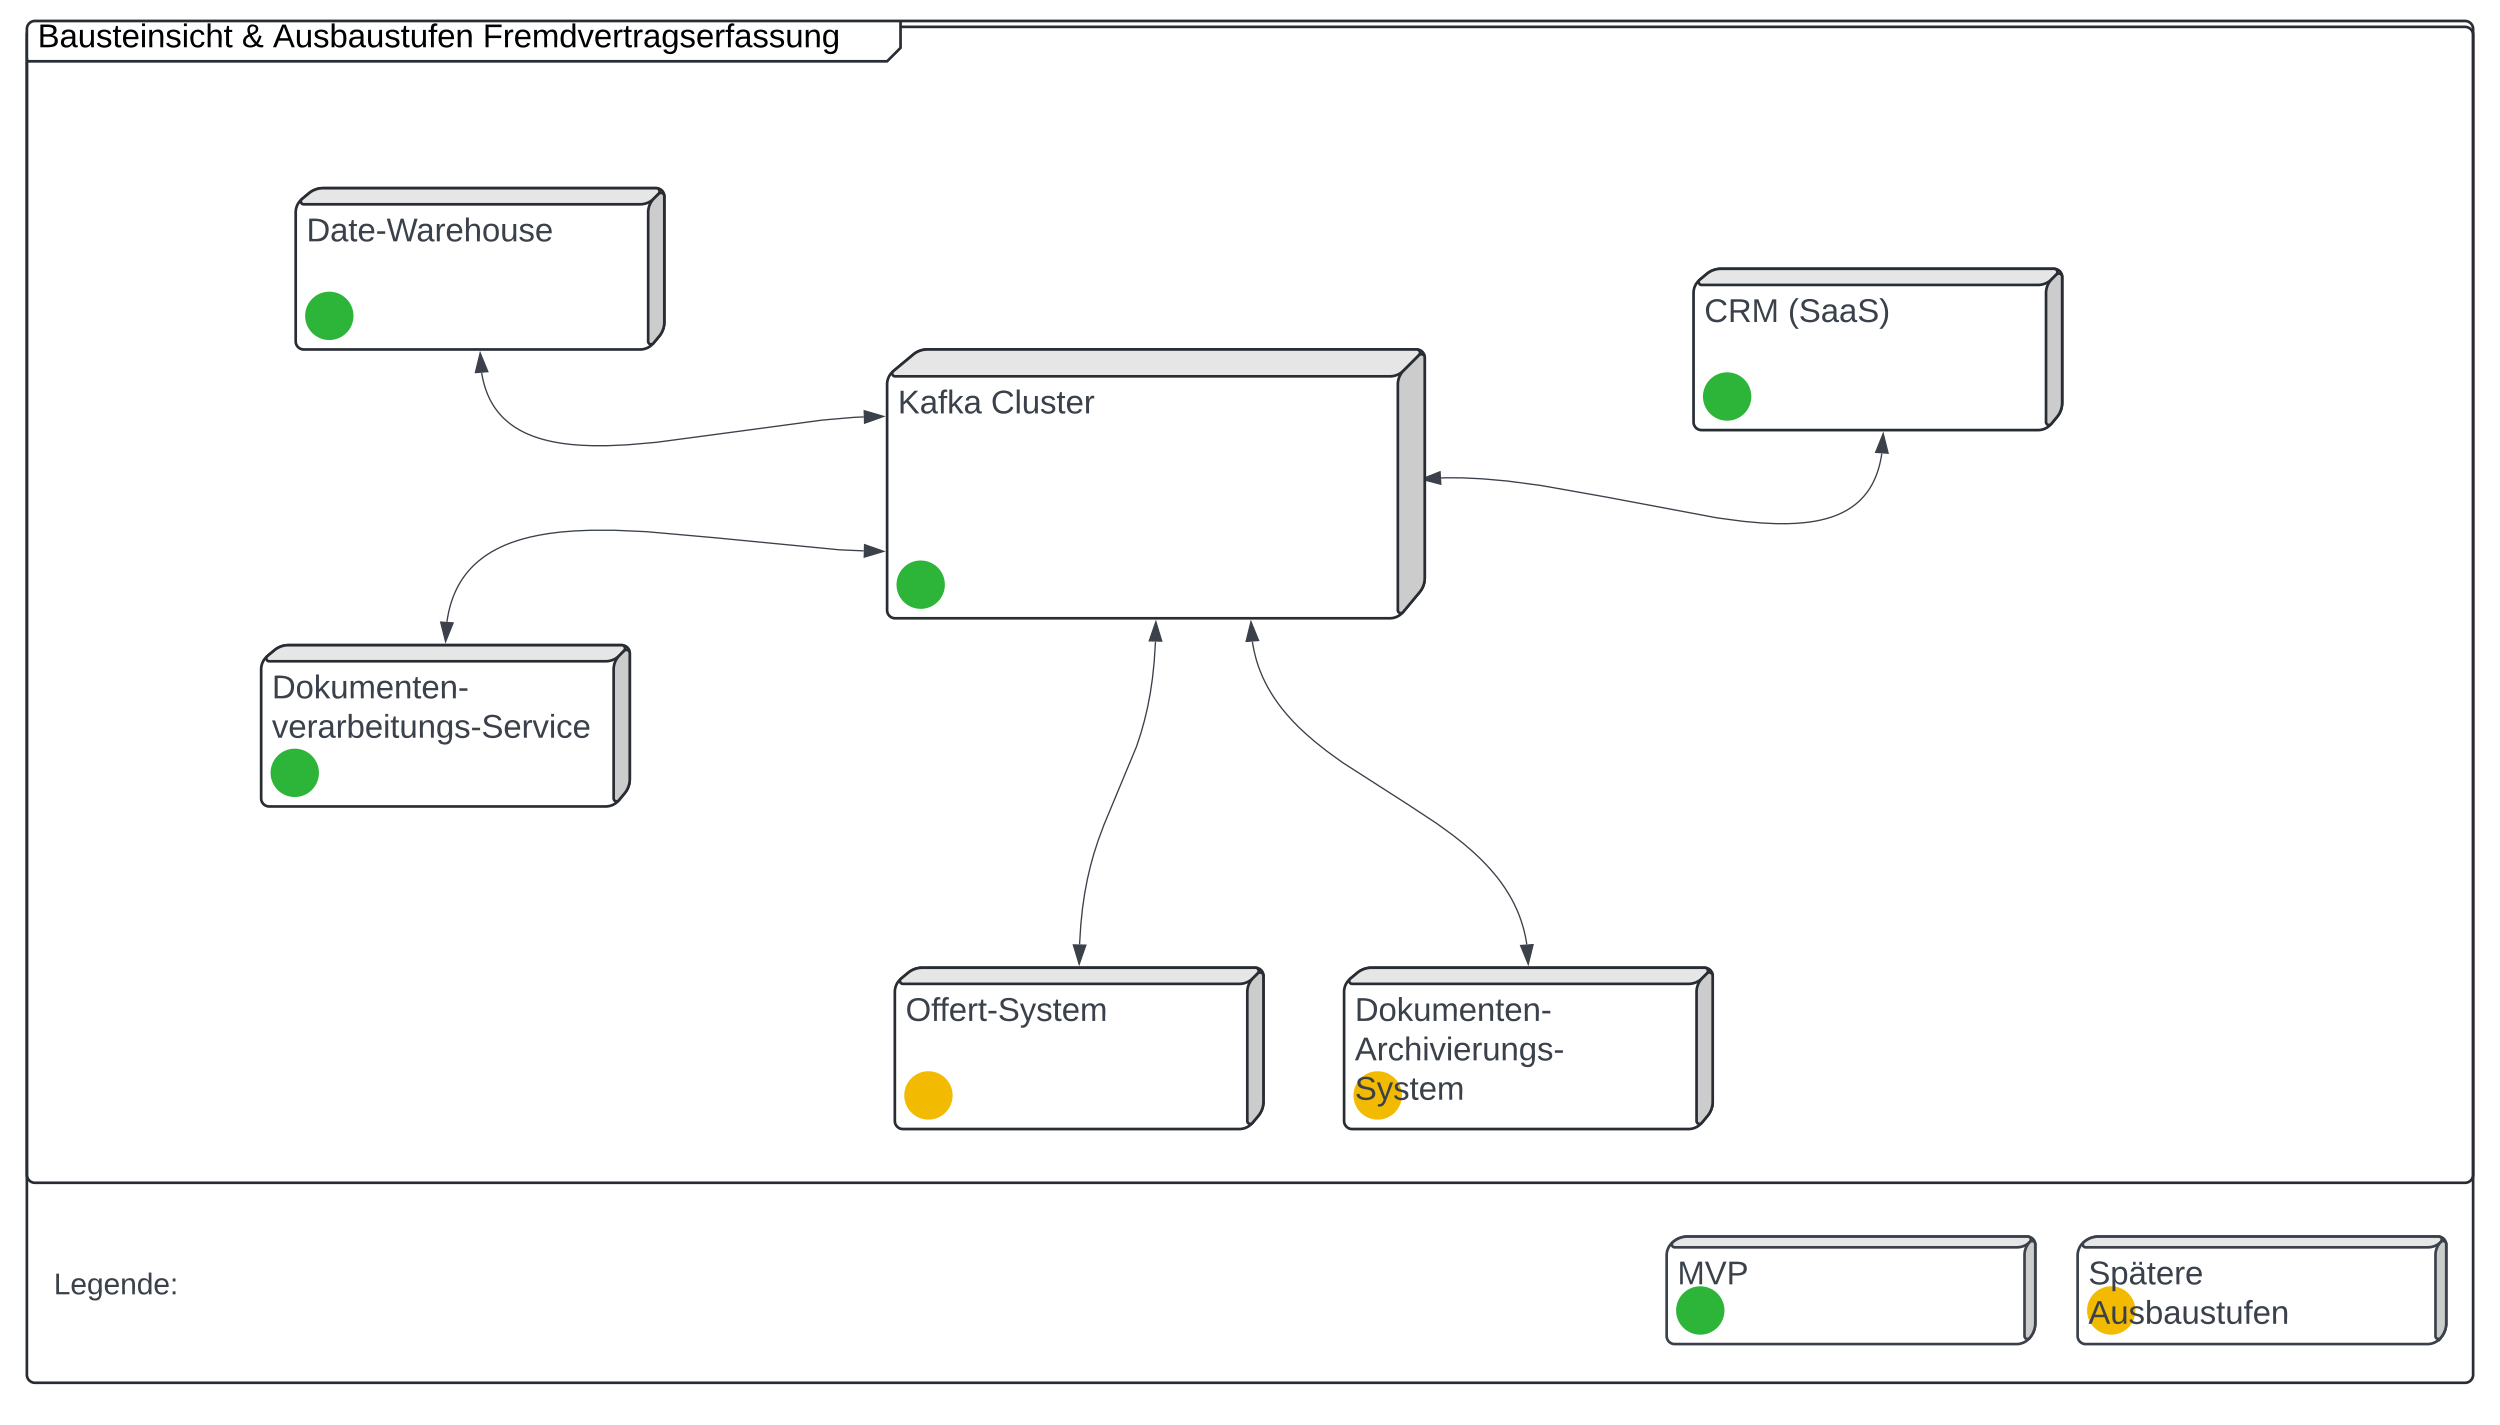 <svg xmlns="http://www.w3.org/2000/svg" xmlns:xlink="http://www.w3.org/1999/xlink" xmlns:lucid="lucid" width="1860" height="1060"><g transform="translate(200 -5160)" lucid:page-tab-id="g67~o9L92yrN"><path d="M-500 5000h5500v3000H-500z" fill="#fff"/><path d="M-200 5166a6 6 0 0 1 6-6h1848a6 6 0 0 1 6 6v1048a6 6 0 0 1-6 6H-194a6 6 0 0 1-6-6z" stroke="#000" stroke-opacity="0" stroke-width="2" fill="#fff"/><path d="M-180 5186a6 6 0 0 1 6-6h1808a6 6 0 0 1 6 6v848a6 6 0 0 1-6 6H-174a6 6 0 0 1-6-6z" stroke="#282c33" stroke-width="2" fill-opacity="0"/><path d="M-180 5181.6a6 6 0 0 1 6-6h638a6 6 0 0 1 6 6v8a14.48 14.48 0 0 1-4.24 10.23l-1.52 1.52a14.48 14.48 0 0 1-10.24 4.24h-628a6 6 0 0 1-6-6z" fill="#fff"/><path d="M470 5175.6v20l-10 10h-640" stroke="#282c33" stroke-width="2" fill="none"/><path d="M-180 5181.6a6 6 0 0 1 6-6h1808a6 6 0 0 1 6 6V6182.8a6 6 0 0 1-6 6H-174a6 6 0 0 1-6-6z" stroke="#282c33" stroke-width="2" fill="none"/><use xlink:href="#a" transform="matrix(1,0,0,1,-172,5175.588) translate(0 19.556)"/><use xlink:href="#b" transform="matrix(1,0,0,1,-172,5175.588) translate(151.963 19.556)"/><use xlink:href="#c" transform="matrix(1,0,0,1,-172,5175.588) translate(175.049 19.556)"/><use xlink:href="#d" transform="matrix(1,0,0,1,-172,5175.588) translate(331.222 19.556)"/><path d="M872.15 5515.6l3.48-.13 12.34.06 14.77.7 18.5 1.63 25.15 3.32 48.26 8.56 82.94 15.57 19.62 2.6 13.5 1.2 10.3.48 8.22.05 6.82-.26 5.78-.46 5-.6 4.36-.7 3.87-.82 3.47-.87 3.13-.92 2.84-.98 2.62-1.02 2.4-1.06 2.23-1.1 2.07-1.12 1.95-1.16 1.82-1.2 1.7-1.24 1.64-1.28 1.54-1.32 1.47-1.38 1.4-1.42 1.35-1.48 1.3-1.55 1.23-1.6 1.2-1.7 1.13-1.8 1.1-1.88 1.06-2 1-2.14.98-2.28.92-2.45.87-2.64.8-2.88.75-3.13.67-3.45.37-2.42" stroke="#3a414a" stroke-linejoin="round" fill="none"/><path d="M857.42 5516.5l13.96-5.5.56 9.26zM1201.1 5482.6l3.64 14.56-9.25-.63z" stroke="#3a414a" fill="#3a414a"/><path d="M132.52 5622.66l.42-2.8.72-3.83.83-3.52.9-3.28 1-3.07 1.08-2.9 1.14-2.7 1.22-2.6 1.28-2.45 1.35-2.34 1.43-2.25 1.5-2.15 1.58-2.08 1.66-2 1.76-1.96 1.86-1.9 1.97-1.84 2.1-1.8 2.22-1.77 2.38-1.74 2.56-1.7 2.75-1.67 3-1.65 3.24-1.6 3.55-1.6 3.92-1.55 4.35-1.5 4.87-1.48 5.5-1.4 6.27-1.34 7.28-1.23 8.57-1.08 10.32-.85 12.82-.53h16.73l24.03 1.05 51.17 4.53 92.94 9 17.78.76" stroke="#3a414a" stroke-linejoin="round" fill="none"/><path d="M131.53 5637.38l-3.67-14.54 9.25.62zM457.38 5570.2l-14.37 4.3.24-9.28z" stroke="#3a414a" fill="#3a414a"/><path d="M935.93 5862.67l-.33-2.2-.8-4.22-.96-4.1-1.13-4.02-1.27-3.95-1.45-3.9-1.63-3.88-1.82-3.87-2.03-3.87-2.26-3.9-2.52-3.98-2.8-4.06-3.18-4.17-3.6-4.33-4.1-4.55-4.72-4.83-5.57-5.22-6.72-5.8-8.47-6.7-11.58-8.4-21.4-14.1-48.84-31.35-11.58-8.4-8.46-6.7-6.73-5.8-5.57-5.2-4.73-4.84-4.1-4.55-3.6-4.33-3.15-4.17-2.82-4.06-2.52-3.97-2.26-3.9-2.03-3.88-1.83-3.87-1.63-3.87-1.45-3.9-1.3-3.96-1.1-4.02-.98-4.1-.8-4.22-.33-2.2" stroke="#3a414a" stroke-linejoin="round" fill="none"/><path d="M937 5877.38l-5.66-13.9 9.25-.66zM730.72 5622.6l5.66 13.9-9.25.68z" stroke="#3a414a" fill="#3a414a"/><path d="M158.35 5437.32l.1.7.64 3.32.7 3.06.8 2.84.85 2.64.92 2.46.97 2.32 1.03 2.2 1.08 2.06 1.14 1.96 1.18 1.88 1.25 1.8 1.3 1.72 1.38 1.66 1.45 1.6 1.52 1.55 1.6 1.5 1.7 1.46 1.8 1.43 1.92 1.38 2.03 1.36 2.2 1.32 2.36 1.3 2.55 1.27 2.78 1.24 3.05 1.2 3.36 1.18 3.73 1.12 4.18 1.07 4.72 1 5.4.92 6.28.8 7.4.6 8.97.37h11.2l14.74-.64 21.55-1.86 57.47-7.66 66.34-8.92 23.64-2.03 7-.3" stroke="#3a414a" stroke-linejoin="round" fill="none"/><path d="M157.24 5422.62l5.7 13.87-9.25.7zM457.38 5469.8l-14.12 5.05-.27-9.26z" stroke="#3a414a" fill="#3a414a"/><path d="M603.2 5862.62l.02-.38.9-14.26 1.3-12.46 1.64-11.18 1.96-10.28 2.3-9.75 2.66-9.57 3.24-9.95 4.28-11.5 24.16-58.06 3.24-9.95 2.67-9.58 2.3-9.76 1.95-10.28 1.64-11.18 1.3-12.46.9-14.26v-.38" stroke="#3a414a" stroke-linejoin="round" fill="none"/><path d="M602.9 5877.38l-4.33-14.36 9.27.2zM659.97 5622.62l4.34 14.36-9.26-.2z" stroke="#3a414a" fill="#3a414a"/><path d="M460 5446a12.8 12.8 0 0 1 4.6-9.84l14.8-12.32A16.57 16.57 0 0 1 490 5420h364a6 6 0 0 1 6 6v164a16.57 16.57 0 0 1-3.84 10.6l-12.32 14.8a12.8 12.8 0 0 1-9.84 4.6H466a6 6 0 0 1-6-6z" stroke="#282c33" stroke-width="2" fill="#fff"/><path d="M466 5440a2.17 2.17 0 0 1-1.4-3.84l14.8-12.32A16.57 16.57 0 0 1 490 5420h364a2.48 2.48 0 0 1 1.76 4.24l-11.52 11.52A14.48 14.48 0 0 1 834 5440z" stroke="#282c33" stroke-width="2" fill="#e6e6e6"/><path d="M840 5446a14.48 14.48 0 0 1 4.24-10.24l11.52-11.52A2.48 2.48 0 0 1 860 5426v164a16.57 16.57 0 0 1-3.84 10.6l-12.32 14.8a2.17 2.17 0 0 1-3.84-1.4z" stroke="#282c33" stroke-width="2" fill="#ccc"/><path d="M503 5595c0 9.94-8.06 18-18 18s-18-8.06-18-18 8.06-18 18-18 18 8.06 18 18z" fill="#2db539"/><use xlink:href="#e" transform="matrix(1,0,0,1,468,5448) translate(0 19.556)"/><use xlink:href="#f" transform="matrix(1,0,0,1,468,5448) translate(69.259 19.556)"/><path d="M465.76 5898a12.8 12.8 0 0 1 4.6-9.84l5.2-4.32a16.57 16.57 0 0 1 10.6-3.84H734a6 6 0 0 1 6 6v93.6a16.57 16.57 0 0 1-3.84 10.6l-4.32 5.2a12.8 12.8 0 0 1-9.84 4.6H471.76a6 6 0 0 1-6-6z" stroke="#282c33" stroke-width="2" fill="#fff"/><path d="M471.76 5892a2.17 2.17 0 0 1-1.4-3.84l5.2-4.32a16.57 16.57 0 0 1 10.6-3.84H734a2.48 2.48 0 0 1 1.76 4.24l-3.52 3.52A14.48 14.48 0 0 1 722 5892z" stroke="#282c33" stroke-width="2" fill="#e6e6e6"/><path d="M728 5898a14.48 14.48 0 0 1 4.24-10.24l3.52-3.52A2.48 2.48 0 0 1 740 5886v93.6a16.57 16.57 0 0 1-3.84 10.6l-4.32 5.2a2.17 2.17 0 0 1-3.84-1.4z" stroke="#282c33" stroke-width="2" fill="#ccc"/><path d="M508.76 5975c0 9.94-8.06 18-18 18s-18-8.06-18-18 8.06-18 18-18 18 8.06 18 18z" fill="#f2ba00"/><use xlink:href="#g" transform="matrix(1,0,0,1,473.76,5900) translate(0 19.556)"/><path d="M1060 5378a12.8 12.8 0 0 1 4.6-9.84l5.2-4.32a16.57 16.57 0 0 1 10.6-3.84h247.84a6 6 0 0 1 6 6v93.6a16.57 16.57 0 0 1-3.84 10.6l-4.32 5.2a12.8 12.8 0 0 1-9.84 4.6H1066a6 6 0 0 1-6-6z" stroke="#282c33" stroke-width="2" fill="#fff"/><path d="M1066 5372a2.17 2.17 0 0 1-1.4-3.84l5.2-4.32a16.57 16.57 0 0 1 10.6-3.84h247.84a2.48 2.48 0 0 1 1.76 4.24l-3.52 3.52a14.48 14.48 0 0 1-10.24 4.24z" stroke="#282c33" stroke-width="2" fill="#e6e6e6"/><path d="M1322.24 5378a14.48 14.48 0 0 1 4.24-10.24l3.52-3.52a2.48 2.48 0 0 1 4.24 1.76v93.6a16.57 16.57 0 0 1-3.84 10.6l-4.32 5.2a2.17 2.17 0 0 1-3.84-1.4z" stroke="#282c33" stroke-width="2" fill="#ccc"/><path d="M1103 5455c0 9.94-8.06 18-18 18s-18-8.06-18-18 8.06-18 18-18 18 8.06 18 18z" fill="#2db539"/><use xlink:href="#h" transform="matrix(1,0,0,1,1068,5380) translate(0 19.556)"/><use xlink:href="#i" transform="matrix(1,0,0,1,1068,5380) translate(62.265 19.556)"/><path d="M20 5318a12.8 12.8 0 0 1 4.6-9.84l5.2-4.32a16.57 16.57 0 0 1 10.6-3.84h247.84a6 6 0 0 1 6 6v93.6a16.57 16.57 0 0 1-3.84 10.6l-4.32 5.2a12.8 12.8 0 0 1-9.84 4.6H26a6 6 0 0 1-6-6z" stroke="#282c33" stroke-width="2" fill="#fff"/><path d="M26 5312a2.17 2.17 0 0 1-1.4-3.84l5.2-4.32a16.57 16.57 0 0 1 10.6-3.84h247.84a2.48 2.48 0 0 1 1.76 4.24l-3.52 3.52a14.48 14.48 0 0 1-10.24 4.24z" stroke="#282c33" stroke-width="2" fill="#e6e6e6"/><path d="M282.24 5318a14.48 14.48 0 0 1 4.24-10.24l3.52-3.52a2.48 2.48 0 0 1 4.24 1.76v93.6a16.57 16.57 0 0 1-3.84 10.6l-4.32 5.2a2.17 2.17 0 0 1-3.84-1.4z" stroke="#282c33" stroke-width="2" fill="#ccc"/><path d="M63 5395c0 9.94-8.06 18-18 18s-18-8.06-18-18 8.06-18 18-18 18 8.06 18 18z" fill="#2db539"/><use xlink:href="#j" transform="matrix(1,0,0,1,28,5320) translate(0 19.556)"/><path d="M-5.7 5658a12.8 12.8 0 0 1 4.62-9.84l5.18-4.32a16.57 16.57 0 0 1 10.6-3.84h247.85a6 6 0 0 1 6 6v93.6a16.57 16.57 0 0 1-3.84 10.6l-4.3 5.2a12.8 12.8 0 0 1-9.85 4.6H.3a6 6 0 0 1-6-6z" stroke="#282c33" stroke-width="2" fill="#fff"/><path d="M.3 5652a2.17 2.17 0 0 1-1.38-3.84l5.18-4.32a16.57 16.57 0 0 1 10.6-3.84h247.85a2.48 2.48 0 0 1 1.75 4.24l-3.5 3.52a14.48 14.48 0 0 1-10.25 4.24z" stroke="#282c33" stroke-width="2" fill="#e6e6e6"/><path d="M256.55 5658a14.48 14.48 0 0 1 4.24-10.24l3.5-3.52a2.48 2.48 0 0 1 4.25 1.76v93.6a16.57 16.57 0 0 1-3.84 10.6l-4.3 5.2a2.17 2.17 0 0 1-3.85-1.4z" stroke="#282c33" stroke-width="2" fill="#ccc"/><path d="M37.3 5735c0 9.94-8.05 18-18 18-9.93 0-18-8.06-18-18s8.07-18 18-18c9.95 0 18 8.06 18 18z" fill="#2db539"/><use xlink:href="#k" transform="matrix(1,0,0,1,2.307,5660) translate(0 19.556)"/><use xlink:href="#l" transform="matrix(1,0,0,1,2.307,5660) translate(0 48.889)"/><path d="M800 5898a12.8 12.8 0 0 1 4.6-9.84l5.2-4.32a16.57 16.57 0 0 1 10.6-3.84h247.84a6 6 0 0 1 6 6v93.6a16.57 16.57 0 0 1-3.84 10.6l-4.32 5.2a12.8 12.8 0 0 1-9.84 4.6H806a6 6 0 0 1-6-6z" stroke="#282c33" stroke-width="2" fill="#fff"/><path d="M806 5892a2.17 2.17 0 0 1-1.4-3.84l5.2-4.32a16.57 16.57 0 0 1 10.6-3.84h247.84a2.48 2.48 0 0 1 1.76 4.24l-3.52 3.52a14.48 14.48 0 0 1-10.24 4.24z" stroke="#282c33" stroke-width="2" fill="#e6e6e6"/><path d="M1062.24 5898a14.48 14.48 0 0 1 4.24-10.24l3.52-3.52a2.48 2.48 0 0 1 4.24 1.76v93.6a16.57 16.57 0 0 1-3.84 10.6l-4.32 5.2a2.17 2.17 0 0 1-3.84-1.4z" stroke="#282c33" stroke-width="2" fill="#ccc"/><path d="M843 5975c0 9.94-8.06 18-18 18s-18-8.06-18-18 8.06-18 18-18 18 8.06 18 18z" fill="#f2ba00"/><use xlink:href="#k" transform="matrix(1,0,0,1,808,5900) translate(0 19.556)"/><use xlink:href="#m" transform="matrix(1,0,0,1,808,5900) translate(0 48.889)"/><use xlink:href="#n" transform="matrix(1,0,0,1,808,5900) translate(0 78.222)"/><path d="M1345.76 6094a12.8 12.8 0 0 1 4.6-9.84l.4-.32a16.57 16.57 0 0 1 10.6-3.84H1614a6 6 0 0 1 6 6v58.4a16.57 16.57 0 0 1-3.84 10.6l-.32.4a12.8 12.8 0 0 1-9.84 4.6h-254.24a6 6 0 0 1-6-6z" stroke="#3a414a" stroke-width="2" fill="#fff"/><path d="M1351.76 6088a2.17 2.17 0 0 1-1.4-3.84l.4-.32a16.57 16.57 0 0 1 10.6-3.84h252.98a2.34 2.34 0 0 1 1.66 4 13.66 13.66 0 0 1-9.66 4z" stroke="#3a414a" stroke-width="2" fill="#e6e6e6"/><path d="M1612 6093.66a13.66 13.66 0 0 1 4-9.66 2.34 2.34 0 0 1 4 1.66v58.74a16.57 16.57 0 0 1-3.84 10.6l-.32.4a2.17 2.17 0 0 1-3.84-1.4z" stroke="#3a414a" stroke-width="2" fill="#ccc"/><path d="M1388.76 6135c0 9.94-8.06 18-18 18s-18-8.06-18-18 8.06-18 18-18 18 8.06 18 18z" fill="#f2ba00"/><use xlink:href="#o" transform="matrix(1,0,0,1,1353.76,6096) translate(0 19.556)"/><use xlink:href="#p" transform="matrix(1,0,0,1,1353.76,6096) translate(0 48.889)"/><path d="M1040 6094a12.8 12.8 0 0 1 4.6-9.84l.4-.32a16.57 16.57 0 0 1 10.6-3.84h252.64a6 6 0 0 1 6 6v58.4a16.57 16.57 0 0 1-3.84 10.6l-.32.4a12.8 12.8 0 0 1-9.84 4.6H1046a6 6 0 0 1-6-6z" stroke="#3a414a" stroke-width="2" fill="#fff"/><path d="M1046 6088a2.17 2.17 0 0 1-1.4-3.84l.4-.32a16.57 16.57 0 0 1 10.6-3.84h252.98a2.34 2.34 0 0 1 1.66 4 13.66 13.66 0 0 1-9.66 4z" stroke="#3a414a" stroke-width="2" fill="#e6e6e6"/><path d="M1306.24 6093.66a13.66 13.66 0 0 1 4-9.66 2.34 2.34 0 0 1 4 1.66v58.74a16.57 16.57 0 0 1-3.84 10.6l-.32.4a2.17 2.17 0 0 1-3.84-1.4z" stroke="#3a414a" stroke-width="2" fill="#ccc"/><path d="M1083 6135c0 9.94-8.06 18-18 18s-18-8.06-18-18 8.06-18 18-18 18 8.06 18 18z" fill="#2db539"/><g><use xlink:href="#q" transform="matrix(1,0,0,1,1048,6096) translate(0 19.556)"/></g><path d="M-160 6094.52a6 6 0 0 1 6-6H74a6 6 0 0 1 6 6v48a6 6 0 0 1-6 6h-228a6 6 0 0 1-6-6z" fill="none"/><g><use xlink:href="#r" transform="matrix(1,0,0,1,-160,6088.518) translate(0 34.444)"/></g><defs><path d="M160-131c35 5 61 23 61 61C221 17 115-2 30 0v-248c76 3 177-17 177 60 0 33-19 50-47 57zm-97-11c50-1 110 9 110-42 0-47-63-36-110-37v79zm0 115c55-2 124 14 124-45 0-56-70-42-124-44v89" id="s"/><path d="M141-36C126-15 110 5 73 4 37 3 15-17 15-53c-1-64 63-63 125-63 3-35-9-54-41-54-24 1-41 7-42 31l-33-3c5-37 33-52 76-52 45 0 72 20 72 64v82c-1 20 7 32 28 27v20c-31 9-61-2-59-35zM48-53c0 20 12 33 32 33 41-3 63-29 60-74-43 2-92-5-92 41" id="t"/><path d="M84 4C-5 8 30-112 23-190h32v120c0 31 7 50 39 49 72-2 45-101 50-169h31l1 190h-30c-1-10 1-25-2-33-11 22-28 36-60 37" id="u"/><path d="M135-143c-3-34-86-38-87 0 15 53 115 12 119 90S17 21 10-45l28-5c4 36 97 45 98 0-10-56-113-15-118-90-4-57 82-63 122-42 12 7 21 19 24 35" id="v"/><path d="M59-47c-2 24 18 29 38 22v24C64 9 27 4 27-40v-127H5v-23h24l9-43h21v43h35v23H59v120" id="w"/><path d="M100-194c63 0 86 42 84 106H49c0 40 14 67 53 68 26 1 43-12 49-29l28 8c-11 28-37 45-77 45C44 4 14-33 15-96c1-61 26-98 85-98zm52 81c6-60-76-77-97-28-3 7-6 17-6 28h103" id="x"/><path d="M24-231v-30h32v30H24zM24 0v-190h32V0H24" id="y"/><path d="M117-194c89-4 53 116 60 194h-32v-121c0-31-8-49-39-48C34-167 62-67 57 0H25l-1-190h30c1 10-1 24 2 32 11-22 29-35 61-36" id="z"/><path d="M96-169c-40 0-48 33-48 73s9 75 48 75c24 0 41-14 43-38l32 2c-6 37-31 61-74 61-59 0-76-41-82-99-10-93 101-131 147-64 4 7 5 14 7 22l-32 3c-4-21-16-35-41-35" id="A"/><path d="M106-169C34-169 62-67 57 0H25v-261h32l-1 103c12-21 28-36 61-36 89 0 53 116 60 194h-32v-121c2-32-8-49-39-48" id="B"/><g id="a"><use transform="matrix(0.068,0,0,0.068,0,0)" xlink:href="#s"/><use transform="matrix(0.068,0,0,0.068,16.296,0)" xlink:href="#t"/><use transform="matrix(0.068,0,0,0.068,29.877,0)" xlink:href="#u"/><use transform="matrix(0.068,0,0,0.068,43.457,0)" xlink:href="#v"/><use transform="matrix(0.068,0,0,0.068,55.679,0)" xlink:href="#w"/><use transform="matrix(0.068,0,0,0.068,62.469,0)" xlink:href="#x"/><use transform="matrix(0.068,0,0,0.068,76.049,0)" xlink:href="#y"/><use transform="matrix(0.068,0,0,0.068,81.414,0)" xlink:href="#z"/><use transform="matrix(0.068,0,0,0.068,94.994,0)" xlink:href="#v"/><use transform="matrix(0.068,0,0,0.068,107.216,0)" xlink:href="#y"/><use transform="matrix(0.068,0,0,0.068,112.58,0)" xlink:href="#A"/><use transform="matrix(0.068,0,0,0.068,124.802,0)" xlink:href="#B"/><use transform="matrix(0.068,0,0,0.068,138.383,0)" xlink:href="#w"/></g><path d="M234-2c-28 10-62 0-77-18C117 19 8 12 13-65c3-43 29-61 60-76-25-40-17-114 47-108 35 3 59 15 59 50 0 44-40 53-71 69 14 26 32 50 51 72 14-21 24-43 30-72l26 8c-9 33-21 57-38 82 13 13 33 22 57 15v23zM97-151c25-10 52-18 56-48-1-18-13-29-33-29-42 0-39 50-23 77zM42-66c-3 51 71 58 98 28-20-24-41-51-56-80-23 10-40 24-42 52" id="C"/><use transform="matrix(0.068,0,0,0.068,0,0)" xlink:href="#C" id="b"/><path d="M205 0l-28-72H64L36 0H1l101-248h38L239 0h-34zm-38-99l-47-123c-12 45-31 82-46 123h93" id="D"/><path d="M115-194c53 0 69 39 70 98 0 66-23 100-70 100C84 3 66-7 56-30L54 0H23l1-261h32v101c10-23 28-34 59-34zm-8 174c40 0 45-34 45-75 0-40-5-75-45-74-42 0-51 32-51 76 0 43 10 73 51 73" id="E"/><path d="M101-234c-31-9-42 10-38 44h38v23H63V0H32v-167H5v-23h27c-7-52 17-82 69-68v24" id="F"/><g id="c"><use transform="matrix(0.068,0,0,0.068,0,0)" xlink:href="#D"/><use transform="matrix(0.068,0,0,0.068,16.296,0)" xlink:href="#u"/><use transform="matrix(0.068,0,0,0.068,29.877,0)" xlink:href="#v"/><use transform="matrix(0.068,0,0,0.068,42.099,0)" xlink:href="#E"/><use transform="matrix(0.068,0,0,0.068,55.679,0)" xlink:href="#t"/><use transform="matrix(0.068,0,0,0.068,69.259,0)" xlink:href="#u"/><use transform="matrix(0.068,0,0,0.068,82.84,0)" xlink:href="#v"/><use transform="matrix(0.068,0,0,0.068,95.062,0)" xlink:href="#w"/><use transform="matrix(0.068,0,0,0.068,101.852,0)" xlink:href="#u"/><use transform="matrix(0.068,0,0,0.068,115.432,0)" xlink:href="#F"/><use transform="matrix(0.068,0,0,0.068,122.222,0)" xlink:href="#x"/><use transform="matrix(0.068,0,0,0.068,135.802,0)" xlink:href="#z"/></g><path d="M63-220v92h138v28H63V0H30v-248h175v28H63" id="G"/><path d="M114-163C36-179 61-72 57 0H25l-1-190h30c1 12-1 29 2 39 6-27 23-49 58-41v29" id="H"/><path d="M210-169c-67 3-38 105-44 169h-31v-121c0-29-5-50-35-48C34-165 62-65 56 0H25l-1-190h30c1 10-1 24 2 32 10-44 99-50 107 0 11-21 27-35 58-36 85-2 47 119 55 194h-31v-121c0-29-5-49-35-48" id="I"/><path d="M85-194c31 0 48 13 60 33l-1-100h32l1 261h-30c-2-10 0-23-3-31C134-8 116 4 85 4 32 4 16-35 15-94c0-66 23-100 70-100zm9 24c-40 0-46 34-46 75 0 40 6 74 45 74 42 0 51-32 51-76 0-42-9-74-50-73" id="J"/><path d="M108 0H70L1-190h34L89-25l56-165h34" id="K"/><path d="M177-190C167-65 218 103 67 71c-23-6-38-20-44-43l32-5c15 47 100 32 89-28v-30C133-14 115 1 83 1 29 1 15-40 15-95c0-56 16-97 71-98 29-1 48 16 59 35 1-10 0-23 2-32h30zM94-22c36 0 50-32 50-73 0-42-14-75-50-75-39 0-46 34-46 75s6 73 46 73" id="L"/><g id="d"><use transform="matrix(0.068,0,0,0.068,0,0)" xlink:href="#G"/><use transform="matrix(0.068,0,0,0.068,14.87,0)" xlink:href="#H"/><use transform="matrix(0.068,0,0,0.068,22.951,0)" xlink:href="#x"/><use transform="matrix(0.068,0,0,0.068,36.531,0)" xlink:href="#I"/><use transform="matrix(0.068,0,0,0.068,56.833,0)" xlink:href="#J"/><use transform="matrix(0.068,0,0,0.068,70.414,0)" xlink:href="#K"/><use transform="matrix(0.068,0,0,0.068,82.636,0)" xlink:href="#x"/><use transform="matrix(0.068,0,0,0.068,96.216,0)" xlink:href="#H"/><use transform="matrix(0.068,0,0,0.068,104.296,0)" xlink:href="#w"/><use transform="matrix(0.068,0,0,0.068,111.086,0)" xlink:href="#H"/><use transform="matrix(0.068,0,0,0.068,119.167,0)" xlink:href="#t"/><use transform="matrix(0.068,0,0,0.068,132.747,0)" xlink:href="#L"/><use transform="matrix(0.068,0,0,0.068,146.327,0)" xlink:href="#v"/><use transform="matrix(0.068,0,0,0.068,158.549,0)" xlink:href="#x"/><use transform="matrix(0.068,0,0,0.068,172.13,0)" xlink:href="#H"/><use transform="matrix(0.068,0,0,0.068,180.21,0)" xlink:href="#F"/><use transform="matrix(0.068,0,0,0.068,187,0)" xlink:href="#t"/><use transform="matrix(0.068,0,0,0.068,200.58,0)" xlink:href="#v"/><use transform="matrix(0.068,0,0,0.068,212.802,0)" xlink:href="#v"/><use transform="matrix(0.068,0,0,0.068,225.025,0)" xlink:href="#u"/><use transform="matrix(0.068,0,0,0.068,238.605,0)" xlink:href="#z"/><use transform="matrix(0.068,0,0,0.068,252.185,0)" xlink:href="#L"/></g><path fill="#3a414a" d="M194 0L95-120 63-95V0H30v-248h33v124l119-124h40L117-140 236 0h-42" id="M"/><path fill="#3a414a" d="M141-36C126-15 110 5 73 4 37 3 15-17 15-53c-1-64 63-63 125-63 3-35-9-54-41-54-24 1-41 7-42 31l-33-3c5-37 33-52 76-52 45 0 72 20 72 64v82c-1 20 7 32 28 27v20c-31 9-61-2-59-35zM48-53c0 20 12 33 32 33 41-3 63-29 60-74-43 2-92-5-92 41" id="N"/><path fill="#3a414a" d="M101-234c-31-9-42 10-38 44h38v23H63V0H32v-167H5v-23h27c-7-52 17-82 69-68v24" id="O"/><path fill="#3a414a" d="M143 0L79-87 56-68V0H24v-261h32v163l83-92h37l-77 82L181 0h-38" id="P"/><g id="e"><use transform="matrix(0.068,0,0,0.068,0,0)" xlink:href="#M"/><use transform="matrix(0.068,0,0,0.068,16.296,0)" xlink:href="#N"/><use transform="matrix(0.068,0,0,0.068,29.877,0)" xlink:href="#O"/><use transform="matrix(0.068,0,0,0.068,36.667,0)" xlink:href="#P"/><use transform="matrix(0.068,0,0,0.068,48.889,0)" xlink:href="#N"/></g><path fill="#3a414a" d="M212-179c-10-28-35-45-73-45-59 0-87 40-87 99 0 60 29 101 89 101 43 0 62-24 78-52l27 14C228-24 195 4 139 4 59 4 22-46 18-125c-6-104 99-153 187-111 19 9 31 26 39 46" id="Q"/><path fill="#3a414a" d="M24 0v-261h32V0H24" id="R"/><path fill="#3a414a" d="M84 4C-5 8 30-112 23-190h32v120c0 31 7 50 39 49 72-2 45-101 50-169h31l1 190h-30c-1-10 1-25-2-33-11 22-28 36-60 37" id="S"/><path fill="#3a414a" d="M135-143c-3-34-86-38-87 0 15 53 115 12 119 90S17 21 10-45l28-5c4 36 97 45 98 0-10-56-113-15-118-90-4-57 82-63 122-42 12 7 21 19 24 35" id="T"/><path fill="#3a414a" d="M59-47c-2 24 18 29 38 22v24C64 9 27 4 27-40v-127H5v-23h24l9-43h21v43h35v23H59v120" id="U"/><path fill="#3a414a" d="M100-194c63 0 86 42 84 106H49c0 40 14 67 53 68 26 1 43-12 49-29l28 8c-11 28-37 45-77 45C44 4 14-33 15-96c1-61 26-98 85-98zm52 81c6-60-76-77-97-28-3 7-6 17-6 28h103" id="V"/><path fill="#3a414a" d="M114-163C36-179 61-72 57 0H25l-1-190h30c1 12-1 29 2 39 6-27 23-49 58-41v29" id="W"/><g id="f"><use transform="matrix(0.068,0,0,0.068,0,0)" xlink:href="#Q"/><use transform="matrix(0.068,0,0,0.068,17.586,0)" xlink:href="#R"/><use transform="matrix(0.068,0,0,0.068,22.951,0)" xlink:href="#S"/><use transform="matrix(0.068,0,0,0.068,36.531,0)" xlink:href="#T"/><use transform="matrix(0.068,0,0,0.068,48.753,0)" xlink:href="#U"/><use transform="matrix(0.068,0,0,0.068,55.543,0)" xlink:href="#V"/><use transform="matrix(0.068,0,0,0.068,69.123,0)" xlink:href="#W"/></g><path fill="#3a414a" d="M140-251c81 0 123 46 123 126C263-46 219 4 140 4 59 4 17-45 17-125s42-126 123-126zm0 227c63 0 89-41 89-101s-29-99-89-99c-61 0-89 39-89 99S79-25 140-24" id="X"/><path fill="#3a414a" d="M16-82v-28h88v28H16" id="Y"/><path fill="#3a414a" d="M185-189c-5-48-123-54-124 2 14 75 158 14 163 119 3 78-121 87-175 55-17-10-28-26-33-46l33-7c5 56 141 63 141-1 0-78-155-14-162-118-5-82 145-84 179-34 5 7 8 16 11 25" id="Z"/><path fill="#3a414a" d="M179-190L93 31C79 59 56 82 12 73V49c39 6 53-20 64-50L1-190h34L92-34l54-156h33" id="aa"/><path fill="#3a414a" d="M210-169c-67 3-38 105-44 169h-31v-121c0-29-5-50-35-48C34-165 62-65 56 0H25l-1-190h30c1 10-1 24 2 32 10-44 99-50 107 0 11-21 27-35 58-36 85-2 47 119 55 194h-31v-121c0-29-5-49-35-48" id="ab"/><g id="g"><use transform="matrix(0.068,0,0,0.068,0,0)" xlink:href="#X"/><use transform="matrix(0.068,0,0,0.068,19.012,0)" xlink:href="#O"/><use transform="matrix(0.068,0,0,0.068,25.327,0)" xlink:href="#O"/><use transform="matrix(0.068,0,0,0.068,32.117,0)" xlink:href="#V"/><use transform="matrix(0.068,0,0,0.068,45.698,0)" xlink:href="#W"/><use transform="matrix(0.068,0,0,0.068,53.778,0)" xlink:href="#U"/><use transform="matrix(0.068,0,0,0.068,60.568,0)" xlink:href="#Y"/><use transform="matrix(0.068,0,0,0.068,68.648,0)" xlink:href="#Z"/><use transform="matrix(0.068,0,0,0.068,84.944,0)" xlink:href="#aa"/><use transform="matrix(0.068,0,0,0.068,97.167,0)" xlink:href="#T"/><use transform="matrix(0.068,0,0,0.068,109.389,0)" xlink:href="#U"/><use transform="matrix(0.068,0,0,0.068,116.179,0)" xlink:href="#V"/><use transform="matrix(0.068,0,0,0.068,129.759,0)" xlink:href="#ab"/></g><path fill="#3a414a" d="M233-177c-1 41-23 64-60 70L243 0h-38l-65-103H63V0H30v-248c88 3 205-21 203 71zM63-129c60-2 137 13 137-47 0-61-80-42-137-45v92" id="ac"/><path fill="#3a414a" d="M240 0l2-218c-23 76-54 145-80 218h-23L58-218 59 0H30v-248h44l77 211c21-75 51-140 76-211h43V0h-30" id="ad"/><g id="h"><use transform="matrix(0.068,0,0,0.068,0,0)" xlink:href="#Q"/><use transform="matrix(0.068,0,0,0.068,17.586,0)" xlink:href="#ac"/><use transform="matrix(0.068,0,0,0.068,35.173,0)" xlink:href="#ad"/></g><path fill="#3a414a" d="M87 75C49 33 22-17 22-94c0-76 28-126 65-167h31c-38 41-64 92-64 168S80 34 118 75H87" id="ae"/><path fill="#3a414a" d="M33-261c38 41 65 92 65 168S71 34 33 75H2C39 34 66-17 66-93S39-220 2-261h31" id="af"/><g id="i"><use transform="matrix(0.068,0,0,0.068,0,0)" xlink:href="#ae"/><use transform="matrix(0.068,0,0,0.068,8.08,0)" xlink:href="#Z"/><use transform="matrix(0.068,0,0,0.068,24.377,0)" xlink:href="#N"/><use transform="matrix(0.068,0,0,0.068,37.957,0)" xlink:href="#N"/><use transform="matrix(0.068,0,0,0.068,51.537,0)" xlink:href="#Z"/><use transform="matrix(0.068,0,0,0.068,67.833,0)" xlink:href="#af"/></g><path fill="#3a414a" d="M30-248c118-7 216 8 213 122C240-48 200 0 122 0H30v-248zM63-27c89 8 146-16 146-99s-60-101-146-95v194" id="ag"/><path fill="#3a414a" d="M266 0h-40l-56-210L115 0H75L2-248h35L96-30l15-64 43-154h32l59 218 59-218h35" id="ah"/><path fill="#3a414a" d="M106-169C34-169 62-67 57 0H25v-261h32l-1 103c12-21 28-36 61-36 89 0 53 116 60 194h-32v-121c2-32-8-49-39-48" id="ai"/><path fill="#3a414a" d="M100-194c62-1 85 37 85 99 1 63-27 99-86 99S16-35 15-95c0-66 28-99 85-99zM99-20c44 1 53-31 53-75 0-43-8-75-51-75s-53 32-53 75 10 74 51 75" id="aj"/><g id="j"><use transform="matrix(0.068,0,0,0.068,0,0)" xlink:href="#ag"/><use transform="matrix(0.068,0,0,0.068,17.586,0)" xlink:href="#N"/><use transform="matrix(0.068,0,0,0.068,31.167,0)" xlink:href="#U"/><use transform="matrix(0.068,0,0,0.068,37.957,0)" xlink:href="#V"/><use transform="matrix(0.068,0,0,0.068,51.537,0)" xlink:href="#Y"/><use transform="matrix(0.068,0,0,0.068,59.617,0)" xlink:href="#ah"/><use transform="matrix(0.068,0,0,0.068,81.753,0)" xlink:href="#N"/><use transform="matrix(0.068,0,0,0.068,95.333,0)" xlink:href="#W"/><use transform="matrix(0.068,0,0,0.068,103.414,0)" xlink:href="#V"/><use transform="matrix(0.068,0,0,0.068,116.994,0)" xlink:href="#ai"/><use transform="matrix(0.068,0,0,0.068,130.574,0)" xlink:href="#aj"/><use transform="matrix(0.068,0,0,0.068,144.154,0)" xlink:href="#S"/><use transform="matrix(0.068,0,0,0.068,157.735,0)" xlink:href="#T"/><use transform="matrix(0.068,0,0,0.068,169.957,0)" xlink:href="#V"/></g><path fill="#3a414a" d="M117-194c89-4 53 116 60 194h-32v-121c0-31-8-49-39-48C34-167 62-67 57 0H25l-1-190h30c1 10-1 24 2 32 11-22 29-35 61-36" id="ak"/><g id="k"><use transform="matrix(0.068,0,0,0.068,0,0)" xlink:href="#ag"/><use transform="matrix(0.068,0,0,0.068,17.586,0)" xlink:href="#aj"/><use transform="matrix(0.068,0,0,0.068,31.167,0)" xlink:href="#P"/><use transform="matrix(0.068,0,0,0.068,43.389,0)" xlink:href="#S"/><use transform="matrix(0.068,0,0,0.068,56.969,0)" xlink:href="#ab"/><use transform="matrix(0.068,0,0,0.068,77.272,0)" xlink:href="#V"/><use transform="matrix(0.068,0,0,0.068,90.852,0)" xlink:href="#ak"/><use transform="matrix(0.068,0,0,0.068,104.432,0)" xlink:href="#U"/><use transform="matrix(0.068,0,0,0.068,111.222,0)" xlink:href="#V"/><use transform="matrix(0.068,0,0,0.068,124.802,0)" xlink:href="#ak"/><use transform="matrix(0.068,0,0,0.068,138.383,0)" xlink:href="#Y"/></g><path fill="#3a414a" d="M108 0H70L1-190h34L89-25l56-165h34" id="al"/><path fill="#3a414a" d="M115-194c53 0 69 39 70 98 0 66-23 100-70 100C84 3 66-7 56-30L54 0H23l1-261h32v101c10-23 28-34 59-34zm-8 174c40 0 45-34 45-75 0-40-5-75-45-74-42 0-51 32-51 76 0 43 10 73 51 73" id="am"/><path fill="#3a414a" d="M24-231v-30h32v30H24zM24 0v-190h32V0H24" id="an"/><path fill="#3a414a" d="M177-190C167-65 218 103 67 71c-23-6-38-20-44-43l32-5c15 47 100 32 89-28v-30C133-14 115 1 83 1 29 1 15-40 15-95c0-56 16-97 71-98 29-1 48 16 59 35 1-10 0-23 2-32h30zM94-22c36 0 50-32 50-73 0-42-14-75-50-75-39 0-46 34-46 75s6 73 46 73" id="ao"/><path fill="#3a414a" d="M96-169c-40 0-48 33-48 73s9 75 48 75c24 0 41-14 43-38l32 2c-6 37-31 61-74 61-59 0-76-41-82-99-10-93 101-131 147-64 4 7 5 14 7 22l-32 3c-4-21-16-35-41-35" id="ap"/><g id="l"><use transform="matrix(0.068,0,0,0.068,0,0)" xlink:href="#al"/><use transform="matrix(0.068,0,0,0.068,12.222,0)" xlink:href="#V"/><use transform="matrix(0.068,0,0,0.068,25.802,0)" xlink:href="#W"/><use transform="matrix(0.068,0,0,0.068,33.883,0)" xlink:href="#N"/><use transform="matrix(0.068,0,0,0.068,47.463,0)" xlink:href="#W"/><use transform="matrix(0.068,0,0,0.068,55.543,0)" xlink:href="#am"/><use transform="matrix(0.068,0,0,0.068,69.123,0)" xlink:href="#V"/><use transform="matrix(0.068,0,0,0.068,82.704,0)" xlink:href="#an"/><use transform="matrix(0.068,0,0,0.068,88.068,0)" xlink:href="#U"/><use transform="matrix(0.068,0,0,0.068,94.858,0)" xlink:href="#S"/><use transform="matrix(0.068,0,0,0.068,108.438,0)" xlink:href="#ak"/><use transform="matrix(0.068,0,0,0.068,122.019,0)" xlink:href="#ao"/><use transform="matrix(0.068,0,0,0.068,135.599,0)" xlink:href="#T"/><use transform="matrix(0.068,0,0,0.068,147.821,0)" xlink:href="#Y"/><use transform="matrix(0.068,0,0,0.068,155.901,0)" xlink:href="#Z"/><use transform="matrix(0.068,0,0,0.068,172.198,0)" xlink:href="#V"/><use transform="matrix(0.068,0,0,0.068,185.778,0)" xlink:href="#W"/><use transform="matrix(0.068,0,0,0.068,193.858,0)" xlink:href="#al"/><use transform="matrix(0.068,0,0,0.068,206.08,0)" xlink:href="#an"/><use transform="matrix(0.068,0,0,0.068,211.444,0)" xlink:href="#ap"/><use transform="matrix(0.068,0,0,0.068,223.667,0)" xlink:href="#V"/></g><path fill="#3a414a" d="M205 0l-28-72H64L36 0H1l101-248h38L239 0h-34zm-38-99l-47-123c-12 45-31 82-46 123h93" id="aq"/><g id="m"><use transform="matrix(0.068,0,0,0.068,0,0)" xlink:href="#aq"/><use transform="matrix(0.068,0,0,0.068,16.296,0)" xlink:href="#W"/><use transform="matrix(0.068,0,0,0.068,24.377,0)" xlink:href="#ap"/><use transform="matrix(0.068,0,0,0.068,36.599,0)" xlink:href="#ai"/><use transform="matrix(0.068,0,0,0.068,50.179,0)" xlink:href="#an"/><use transform="matrix(0.068,0,0,0.068,55.543,0)" xlink:href="#al"/><use transform="matrix(0.068,0,0,0.068,67.765,0)" xlink:href="#an"/><use transform="matrix(0.068,0,0,0.068,73.13,0)" xlink:href="#V"/><use transform="matrix(0.068,0,0,0.068,86.71,0)" xlink:href="#W"/><use transform="matrix(0.068,0,0,0.068,94.79,0)" xlink:href="#S"/><use transform="matrix(0.068,0,0,0.068,108.37,0)" xlink:href="#ak"/><use transform="matrix(0.068,0,0,0.068,121.951,0)" xlink:href="#ao"/><use transform="matrix(0.068,0,0,0.068,135.531,0)" xlink:href="#T"/><use transform="matrix(0.068,0,0,0.068,147.753,0)" xlink:href="#Y"/></g><g id="n"><use transform="matrix(0.068,0,0,0.068,0,0)" xlink:href="#Z"/><use transform="matrix(0.068,0,0,0.068,16.296,0)" xlink:href="#aa"/><use transform="matrix(0.068,0,0,0.068,28.519,0)" xlink:href="#T"/><use transform="matrix(0.068,0,0,0.068,40.741,0)" xlink:href="#U"/><use transform="matrix(0.068,0,0,0.068,47.531,0)" xlink:href="#V"/><use transform="matrix(0.068,0,0,0.068,61.111,0)" xlink:href="#ab"/></g><path fill="#3a414a" d="M115-194c55 1 70 41 70 98S169 2 115 4C84 4 66-9 55-30l1 105H24l-1-265h31l2 30c10-21 28-34 59-34zm-8 174c40 0 45-34 45-75s-6-73-45-74c-42 0-51 32-51 76 0 43 10 73 51 73" id="ar"/><path fill="#3a414a" d="M141-36C126-15 110 5 73 4 37 3 15-17 15-53c-1-64 63-63 125-63 3-35-9-54-41-54-24 1-41 7-42 31l-33-3c5-37 33-52 76-52 45 0 72 20 72 64v82c-1 20 7 32 28 27v20c-31 9-61-2-59-35zM48-53c0 20 12 33 32 33 41-3 63-29 60-74-43 2-92-5-92 41zm70-161v-33h29v33h-29zm-69 0v-33h29v33H49" id="as"/><g id="o"><use transform="matrix(0.068,0,0,0.068,0,0)" xlink:href="#Z"/><use transform="matrix(0.068,0,0,0.068,16.296,0)" xlink:href="#ar"/><use transform="matrix(0.068,0,0,0.068,29.877,0)" xlink:href="#as"/><use transform="matrix(0.068,0,0,0.068,43.457,0)" xlink:href="#U"/><use transform="matrix(0.068,0,0,0.068,50.247,0)" xlink:href="#V"/><use transform="matrix(0.068,0,0,0.068,63.827,0)" xlink:href="#W"/><use transform="matrix(0.068,0,0,0.068,71.907,0)" xlink:href="#V"/></g><g id="p"><use transform="matrix(0.068,0,0,0.068,0,0)" xlink:href="#aq"/><use transform="matrix(0.068,0,0,0.068,16.296,0)" xlink:href="#S"/><use transform="matrix(0.068,0,0,0.068,29.877,0)" xlink:href="#T"/><use transform="matrix(0.068,0,0,0.068,42.099,0)" xlink:href="#am"/><use transform="matrix(0.068,0,0,0.068,55.679,0)" xlink:href="#N"/><use transform="matrix(0.068,0,0,0.068,69.259,0)" xlink:href="#S"/><use transform="matrix(0.068,0,0,0.068,82.84,0)" xlink:href="#T"/><use transform="matrix(0.068,0,0,0.068,95.062,0)" xlink:href="#U"/><use transform="matrix(0.068,0,0,0.068,101.852,0)" xlink:href="#S"/><use transform="matrix(0.068,0,0,0.068,115.432,0)" xlink:href="#O"/><use transform="matrix(0.068,0,0,0.068,122.222,0)" xlink:href="#V"/><use transform="matrix(0.068,0,0,0.068,135.802,0)" xlink:href="#ak"/></g><path fill="#3a414a" d="M137 0h-34L2-248h35l83 218 83-218h36" id="at"/><path fill="#3a414a" d="M30-248c87 1 191-15 191 75 0 78-77 80-158 76V0H30v-248zm33 125c57 0 124 11 124-50 0-59-68-47-124-48v98" id="au"/><g id="q"><use transform="matrix(0.068,0,0,0.068,0,0)" xlink:href="#ad"/><use transform="matrix(0.068,0,0,0.068,20.302,0)" xlink:href="#at"/><use transform="matrix(0.068,0,0,0.068,36.599,0)" xlink:href="#au"/></g><path fill="#3a414a" d="M30 0v-248h33v221h125V0H30" id="av"/><path fill="#3a414a" d="M85-194c31 0 48 13 60 33l-1-100h32l1 261h-30c-2-10 0-23-3-31C134-8 116 4 85 4 32 4 16-35 15-94c0-66 23-100 70-100zm9 24c-40 0-46 34-46 75 0 40 6 74 45 74 42 0 51-32 51-76 0-42-9-74-50-73" id="aw"/><path fill="#3a414a" d="M33-154v-36h34v36H33zM33 0v-36h34V0H33" id="ax"/><g id="r"><use transform="matrix(0.062,0,0,0.062,0,0)" xlink:href="#av"/><use transform="matrix(0.062,0,0,0.062,12.346,0)" xlink:href="#V"/><use transform="matrix(0.062,0,0,0.062,24.691,0)" xlink:href="#ao"/><use transform="matrix(0.062,0,0,0.062,37.037,0)" xlink:href="#V"/><use transform="matrix(0.062,0,0,0.062,49.383,0)" xlink:href="#ak"/><use transform="matrix(0.062,0,0,0.062,61.728,0)" xlink:href="#aw"/><use transform="matrix(0.062,0,0,0.062,74.074,0)" xlink:href="#V"/><use transform="matrix(0.062,0,0,0.062,86.42,0)" xlink:href="#ax"/></g></defs></g></svg>